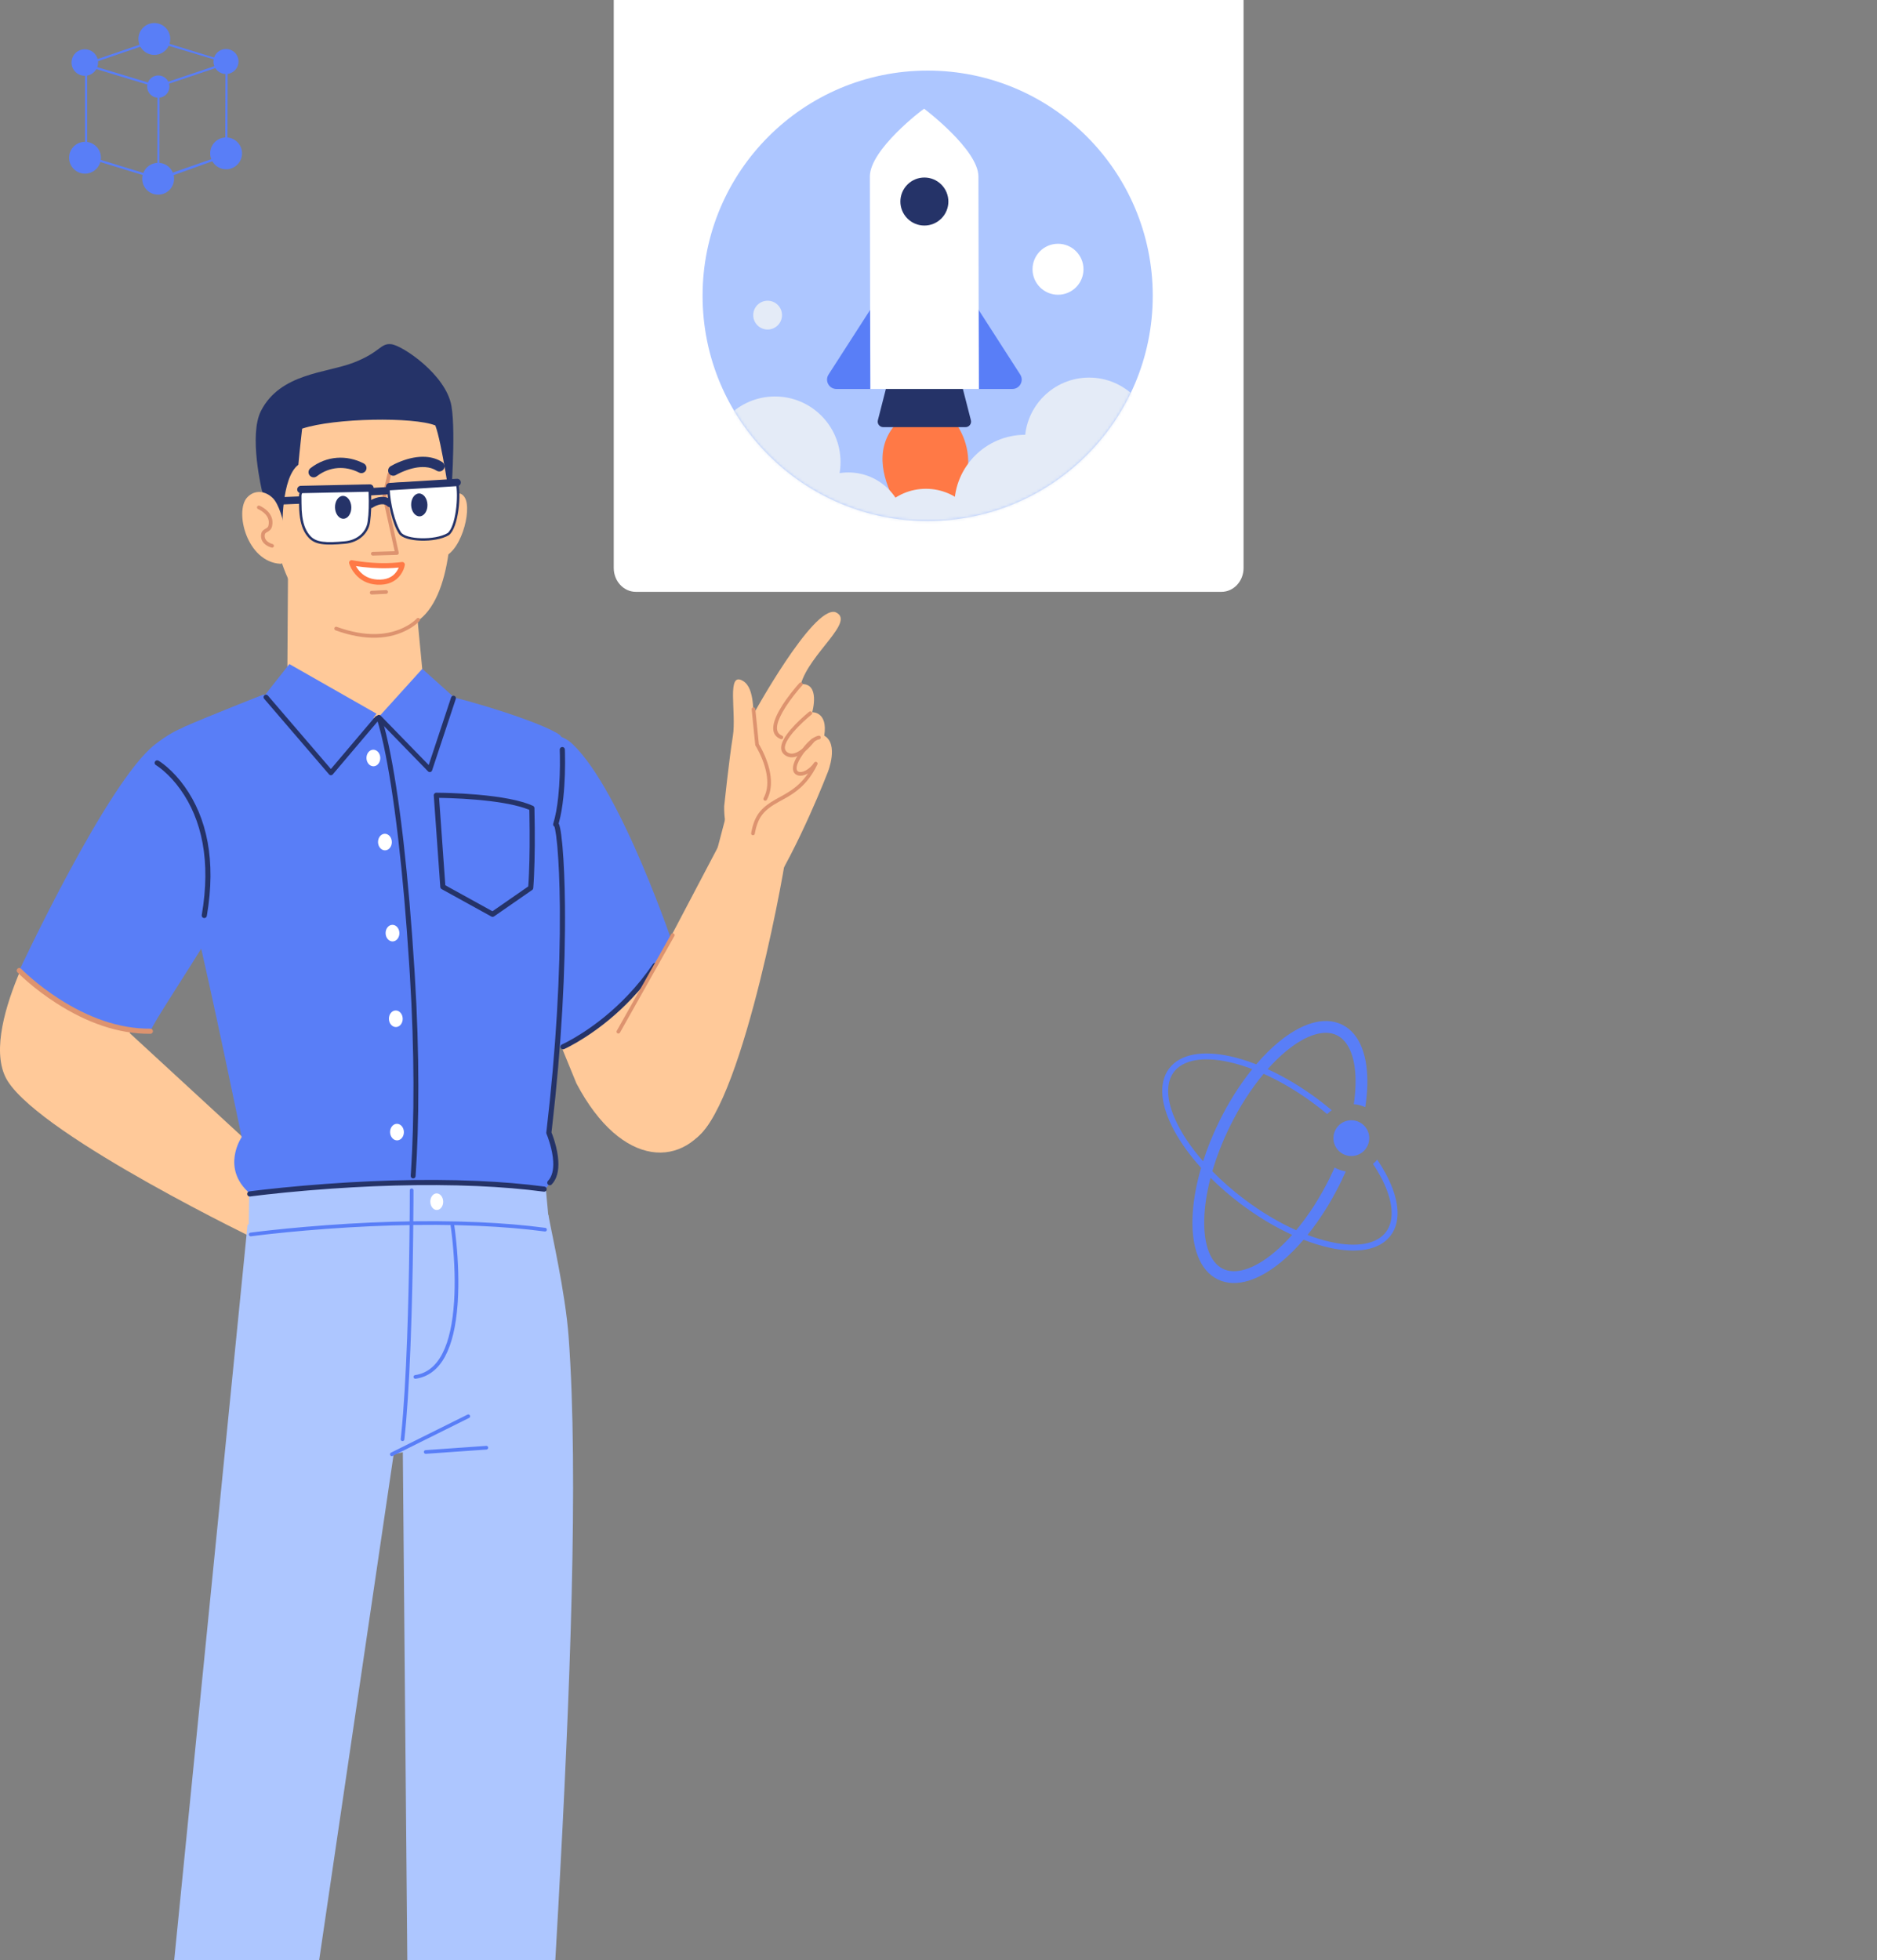 <svg width="682" height="712" viewBox="0 0 682 712" fill="none" xmlns="http://www.w3.org/2000/svg">
    <rect x="0" y="0" width="682" height="712" fill="#808080" stroke="none"/>
    <g clip-path="url(#clip0_421_176)">
        <path fill-rule="evenodd" clip-rule="evenodd"
              d="M443.79 215H231.054C226.606 215 223 211.12 223 206.334V0H451.845V206.334C451.845 211.12 448.239 215 443.79 215Z"
              fill="white"/>
        <path fill-rule="evenodd" clip-rule="evenodd"
              d="M418.846 107.455C418.846 152.638 382.23 189.267 337.062 189.267C291.894 189.267 255.277 152.638 255.277 107.455C255.277 62.271 291.894 25.644 337.062 25.644C382.23 25.644 418.846 62.271 418.846 107.455Z"
              fill="#ADC6FF"/>
        <mask id="mask0_421_176" style="mask-type:alpha" maskUnits="userSpaceOnUse" x="255" y="25" width="164"
              height="165">
            <path fill-rule="evenodd" clip-rule="evenodd"
                  d="M418.846 107.455C418.846 152.638 382.23 189.267 337.062 189.267C291.894 189.267 255.277 152.638 255.277 107.455C255.277 62.271 291.894 25.644 337.062 25.644C382.23 25.644 418.846 62.271 418.846 107.455Z"
                  fill="#ADC6FF"/>
        </mask>
        <g mask="url(#mask0_421_176)">
            <path fill-rule="evenodd" clip-rule="evenodd"
                  d="M328.345 151.318L345.358 151.454C345.358 151.454 364.921 170.147 335.892 196.831C335.892 196.831 307.39 168.332 328.345 151.318Z"
                  fill="#FF7946"/>
            <path fill-rule="evenodd" clip-rule="evenodd"
                  d="M350.823 155.169H320.916C319.605 155.169 318.645 153.932 318.97 152.661L322.88 137.389H348.858L352.769 152.661C353.094 153.932 352.134 155.169 350.823 155.169Z"
                  fill="#253368"/>
            <path fill-rule="evenodd" clip-rule="evenodd"
                  d="M301.051 136.054L335.869 81.943L370.69 136.054C372.149 138.324 370.521 141.308 367.823 141.308H303.918C301.22 141.308 299.591 138.324 301.051 136.054Z"
                  fill="#597EF7"/>
            <path fill-rule="evenodd" clip-rule="evenodd"
                  d="M335.782 39.501C335.777 39.5 335.772 39.496 335.772 39.496V39.506C335.1 39.842 316.06 54.338 316.06 64.131C316.06 84.922 316.235 141.309 316.235 141.309H355.68C355.68 141.309 355.505 84.922 355.505 64.131C355.505 54.338 335.786 39.5 335.782 39.501Z"
                  fill="white"/>
            <path fill-rule="evenodd" clip-rule="evenodd"
                  d="M342.033 67.048C345.438 70.454 345.438 75.976 342.033 79.382C338.629 82.787 333.109 82.787 329.704 79.382C326.299 75.976 326.299 70.454 329.704 67.048C333.109 63.641 338.629 63.641 342.033 67.048Z"
                  fill="#253368"/>
            <path fill-rule="evenodd" clip-rule="evenodd"
                  d="M328.833 192.223C328.833 203.597 319.615 212.818 308.245 212.818C296.875 212.818 287.657 203.597 287.657 192.223C287.657 180.849 296.875 171.629 308.245 171.629C319.615 171.629 328.833 180.849 328.833 192.223Z"
                  fill="#E4EBF7"/>
            <path fill-rule="evenodd" clip-rule="evenodd"
                  d="M357.009 198.157C357.009 209.531 347.792 218.751 336.422 218.751C325.051 218.751 315.834 209.531 315.834 198.157C315.834 186.783 325.051 177.562 336.422 177.562C347.792 177.562 357.009 186.783 357.009 198.157Z"
                  fill="#E4EBF7"/>
            <path fill-rule="evenodd" clip-rule="evenodd"
                  d="M419.058 160.52C419.058 173.419 408.606 183.875 395.712 183.875C382.817 183.875 372.363 173.419 372.363 160.52C372.363 147.622 382.817 137.165 395.712 137.165C408.606 137.165 419.058 147.622 419.058 160.52Z"
                  fill="#E4EBF7"/>
            <path fill-rule="evenodd" clip-rule="evenodd"
                  d="M393.68 97.813C393.68 102.926 389.536 107.071 384.423 107.071C379.311 107.071 375.166 102.926 375.166 97.813C375.166 92.698 379.311 88.554 384.423 88.554C389.536 88.554 393.68 92.698 393.68 97.813Z"
                  fill="white"/>
            <path fill-rule="evenodd" clip-rule="evenodd"
                  d="M284.138 114.475C284.138 117.363 281.797 119.707 278.908 119.707C276.021 119.707 273.681 117.363 273.681 114.475C273.681 111.586 276.021 109.243 278.908 109.243C281.797 109.243 284.138 111.586 284.138 114.475Z"
                  fill="#E4EBF7"/>
            <path fill-rule="evenodd" clip-rule="evenodd"
                  d="M305.404 167.852C305.404 181.01 294.74 191.678 281.585 191.678C268.432 191.678 257.768 181.01 257.768 167.852C257.768 154.695 268.432 144.027 281.585 144.027C294.74 144.027 305.404 154.695 305.404 167.852Z"
                  fill="#E4EBF7"/>
            <path fill-rule="evenodd" clip-rule="evenodd"
                  d="M372.503 209.48C358.28 209.48 346.748 197.945 346.748 183.715C346.748 169.487 358.28 157.951 372.503 157.951C386.728 157.951 398.259 169.487 398.259 183.715C398.259 197.945 386.728 209.48 372.503 209.48Z"
                  fill="#E4EBF7"/>
        </g>
        <path fill-rule="evenodd" clip-rule="evenodd"
              d="M459.141 390.082C454.659 395.444 450.365 402.045 446.705 409.548C444.067 414.958 442.001 420.339 440.504 425.482C443.921 428.975 447.815 432.408 452.117 435.65C458.394 440.38 464.821 444.161 470.951 446.904C475.433 441.543 479.727 434.942 483.386 427.439C483.924 426.337 484.437 425.237 484.927 424.139C486.163 424.833 487.531 425.319 488.984 425.552C488.429 426.805 487.846 428.06 487.234 429.315C483.676 436.611 479.509 443.15 475.086 448.616C478.017 449.728 480.852 450.586 483.538 451.178C493.044 453.273 500.248 451.974 503.59 447.538C506.932 443.103 506.196 435.82 501.561 427.26C500.771 425.801 499.873 424.315 498.872 422.815C499.429 422.346 499.945 421.827 500.411 421.267C501.544 422.943 502.558 424.605 503.444 426.241C508.156 434.945 509.453 443.314 505.3 448.827C501.146 454.339 492.743 455.399 483.077 453.268C480.074 452.606 476.907 451.629 473.641 450.353C470.96 453.488 468.2 456.225 465.438 458.498C457.73 464.839 449.284 468.091 442.475 464.77C435.666 461.449 433.029 452.791 433.281 442.813C433.422 437.195 434.472 430.875 436.405 424.245C432.329 419.726 429.028 415.142 426.648 410.746C421.935 402.041 420.638 393.672 424.792 388.16C428.946 382.648 437.348 381.588 447.014 383.719C450.017 384.381 453.185 385.358 456.45 386.634C459.132 383.499 461.891 380.762 464.653 378.489C472.361 372.148 480.808 368.895 487.617 372.216C494.426 375.537 497.063 384.195 496.811 394.174C496.747 396.716 496.497 399.401 496.063 402.195C494.778 401.606 493.374 401.232 491.897 401.119C492.264 398.652 492.476 396.291 492.532 394.066C492.775 384.414 490.123 378.202 485.74 376.064C481.357 373.926 474.829 375.661 467.373 381.795C465.116 383.652 462.839 385.865 460.597 388.391C466.717 391.186 473.074 394.964 479.263 399.627C480.858 400.829 482.399 402.058 483.883 403.307C483.288 403.725 482.732 404.193 482.221 404.706C480.854 403.565 479.438 402.44 477.974 401.337C471.698 396.607 465.271 392.826 459.141 390.082ZM455.005 388.371C450.583 393.837 446.416 400.375 442.858 407.671C440.534 412.435 438.625 417.205 437.138 421.848C433.56 417.76 430.655 413.651 428.53 409.726C423.896 401.166 423.16 393.883 426.502 389.448C429.844 385.013 437.048 383.713 446.554 385.809C449.24 386.401 452.074 387.259 455.005 388.371ZM439.848 427.86C438.436 433.276 437.675 438.381 437.56 442.921C437.317 452.573 439.969 458.785 444.352 460.923C448.734 463.06 455.263 461.326 462.719 455.192C464.976 453.335 467.253 451.122 469.495 448.595C463.375 445.801 457.017 442.023 450.829 437.36C446.811 434.331 443.131 431.132 439.848 427.86Z"
              fill="#597EF7"/>
        <path d="M491.004 406.952C487.413 406.952 484.501 409.864 484.501 413.455C484.501 417.047 487.413 419.958 491.004 419.958C494.595 419.958 497.507 417.047 497.507 413.455C497.507 409.864 494.595 406.952 491.004 406.952Z"
              fill="#597EF7"/>
        <path fill-rule="evenodd" clip-rule="evenodd"
              d="M105.593 429.136L95.229 451.293C95.229 451.293 16.049 413.315 2.881 392.855C-8.81 374.69 18.859 330.225 18.859 330.225C18.859 330.225 46.499 349.49 51.669 361.622L47.126 375.284L105.593 429.136Z"
              fill="#FFC999"/>
        <path fill-rule="evenodd" clip-rule="evenodd"
              d="M209.43 393.546L188.747 342.994L227.619 319.98C227.619 319.98 267.433 389.568 259.304 405.14C249.047 424.79 225.931 424.848 209.43 393.546Z"
              fill="#FFC999"/>
        <path fill-rule="evenodd" clip-rule="evenodd"
              d="M87.81 413.089C87.81 413.089 76.381 357.686 71.349 337.222C66.317 316.76 58.558 267.739 66.993 264.011C75.426 260.283 95.626 252.348 95.626 252.348C95.626 252.348 111.745 251.664 129.915 255.415C144.302 258.385 144.134 249.911 161.569 252.681C168.952 253.852 197.883 262.707 203.512 267.086C209.139 271.462 199.73 415.331 199.73 415.331C199.73 415.331 206.667 422.376 198.374 431.626C194.262 435.957 176.327 434.614 153.384 434.822C127.268 435.055 96.568 438.537 90.836 433.604C80.069 424.334 87.81 413.089 87.81 413.089Z"
              fill="#597EF7"/>
        <path fill-rule="evenodd" clip-rule="evenodd"
              d="M153.196 242.762L136.623 257.055L155.497 276.306L164.754 253.11L153.196 242.762Z" fill="#597EF7"/>
        <path fill-rule="evenodd" clip-rule="evenodd"
              d="M203.917 380.948C203.917 380.948 176.266 333.548 174.122 305.944C172.018 278.875 195.803 258.586 208.112 270.376C226.047 287.555 245.245 345.198 245.245 345.198C245.245 345.198 225.097 371.095 203.917 380.948Z"
              fill="#597EF7"/>
        <path d="M237.242 350.195C237.53 349.767 238.11 349.655 238.537 349.944C238.964 350.233 239.076 350.814 238.787 351.241C235.982 355.394 232.866 359.242 229.493 362.795C224.135 368.437 218.395 373.076 212.653 376.78C210.641 378.078 208.771 379.167 207.091 380.055C206.736 380.242 206.406 380.412 206.1 380.566L205.23 380.989C205.105 381.048 205.01 381.091 204.948 381.118C204.476 381.326 203.926 381.112 203.718 380.64C203.51 380.168 203.724 379.617 204.196 379.409L204.568 379.236L204.712 379.167C205.059 379 205.451 378.804 205.886 378.578L206.22 378.403C207.854 377.539 209.677 376.478 211.643 375.21C217.266 371.583 222.891 367.037 228.14 361.508C231.444 358.028 234.496 354.26 237.242 350.195Z"
              fill="#253368"/>
        <path fill-rule="evenodd" clip-rule="evenodd"
              d="M6.999 352.567C6.999 352.567 39.042 283.897 56.3 270.458C73.56 257.018 81.26 264.083 88.234 273.656C92.624 279.681 102.725 296.782 80.446 332.852C63.67 360.013 56.638 370.08 54.636 374.612C26.505 372.725 6.999 352.567 6.999 352.567Z"
              fill="#597EF7"/>
        <path fill-rule="evenodd" clip-rule="evenodd"
              d="M136.846 261.302L153.412 242.998L148.251 188.544L104.749 192.142L104.387 247.448L136.846 261.302Z"
              fill="#FFC999"/>
        <path fill-rule="evenodd" clip-rule="evenodd"
              d="M159.421 183.141C159.421 183.141 165.947 176.103 168.845 180.695C171.742 185.286 167.16 201.998 159.947 202.573C150.313 203.341 159.421 183.141 159.421 183.141Z"
              fill="#FFC999"/>
        <path fill-rule="evenodd" clip-rule="evenodd"
              d="M118.249 226.54C118.249 226.54 132.652 237.873 151.188 225.978C164.534 217.416 165.593 187.377 162.541 165.407C160.813 152.975 154.94 146.387 142.729 142.948C130.516 139.507 97.607 140.058 98.146 176.734C98.747 217.584 118.249 226.54 118.249 226.54Z"
              fill="#FFC999"/>
        <path d="M141.602 171.632C141.921 171.706 142.134 171.998 142.119 172.315L142.102 172.434L140.333 180.08L144.878 200.752C144.96 201.124 144.716 201.481 144.356 201.552L144.245 201.564L135.471 201.82C135.102 201.831 134.794 201.54 134.783 201.171C134.774 200.839 135.008 200.556 135.324 200.495L135.432 200.483L143.399 200.25L138.997 180.22C138.982 180.155 138.978 180.089 138.983 180.023L138.998 179.925L140.801 172.133C140.874 171.813 141.166 171.6 141.483 171.616L141.602 171.632Z"
              fill="#DD936F"/>
        <path d="M112.821 170.064C118.658 165.539 125.964 165.166 132.152 168.345C133.068 168.817 133.43 169.942 132.959 170.86C132.489 171.778 131.364 172.14 130.448 171.669C125.499 169.126 119.747 169.42 115.106 173.018C114.291 173.649 113.119 173.5 112.488 172.684C111.857 171.869 112.007 170.695 112.821 170.064Z"
              fill="#253368"/>
        <path fill-rule="evenodd" clip-rule="evenodd"
              d="M146.164 205.09C136.934 206.31 127.773 204.422 127.773 204.422C127.773 204.422 129.669 211.034 137.012 211.462C145.158 211.934 146.164 205.09 146.164 205.09Z"
              fill="white"/>
        <path d="M126.877 204.679C127.164 205.679 127.847 207.119 129.072 208.558C130.964 210.781 133.572 212.197 136.958 212.394C140.944 212.625 143.761 211.257 145.521 208.837C146.495 207.498 146.949 206.162 147.087 205.226C147.177 204.613 146.656 204.083 146.042 204.164C141.284 204.793 136.192 204.652 131.326 204.035C130.592 203.942 129.914 203.843 129.3 203.744L128.239 203.561C128.12 203.539 128.028 203.52 127.962 203.507C127.275 203.365 126.684 204.005 126.877 204.679ZM129.455 205.88L129.32 205.638L129.49 205.665C129.99 205.741 130.525 205.816 131.091 205.888L132.034 206.001C136.128 206.467 140.353 206.596 144.421 206.224L144.871 206.178L144.757 206.452C144.559 206.892 144.312 207.326 144.012 207.738C142.623 209.65 140.411 210.723 137.067 210.529C134.213 210.363 132.068 209.198 130.492 207.347C130.092 206.876 129.747 206.382 129.455 205.88Z"
              fill="#FF7946"/>
        <path fill-rule="evenodd" clip-rule="evenodd"
              d="M102.625 192.369L95.211 178.381C95.211 178.381 90.293 158.099 94.832 149.248C101.879 135.51 118.614 135.551 128.472 131.731C138.333 127.911 138.174 124.568 142.213 125.046C146.251 125.524 162.055 136.111 164.027 147.462C165.76 157.442 163.706 182.994 163.706 182.994C163.706 182.994 160.46 160.466 158.169 154.543C150.24 151.405 121.642 151.795 109.78 155.71C109.78 155.71 108.894 163.419 108.401 168.845C102.101 173.547 102.625 192.369 102.625 192.369Z"
              fill="#253368"/>
        <path d="M151.429 224.699C151.672 224.421 152.094 224.393 152.372 224.637C152.649 224.881 152.677 225.303 152.433 225.581L152.266 225.761C152.068 225.965 151.776 226.239 151.39 226.564C150.543 227.275 149.522 227.984 148.322 228.645C141.736 232.269 132.953 232.976 121.908 228.972C121.562 228.846 121.382 228.463 121.508 228.115C121.633 227.768 122.016 227.589 122.363 227.714C133.045 231.587 141.428 230.912 147.678 227.473C148.799 226.856 149.749 226.196 150.531 225.54C150.992 225.152 151.291 224.856 151.429 224.699Z"
              fill="#DD936F"/>
        <path d="M141.102 176.897C141.839 176.852 142.472 177.414 142.517 178.151C142.558 178.839 142.072 179.437 141.409 179.55L141.264 179.567L134.814 179.957C134.078 180.002 133.444 179.44 133.4 178.703C133.358 178.015 133.844 177.417 134.508 177.304L134.653 177.287L141.102 176.897Z"
              fill="#253368"/>
        <path d="M135.444 181.332C136.781 180.723 138.15 180.398 139.496 180.528C140.673 180.641 141.745 181.107 142.638 181.958C143.173 182.467 143.194 183.314 142.685 183.849C142.176 184.384 141.331 184.405 140.796 183.895C140.35 183.47 139.839 183.248 139.24 183.19C138.435 183.113 137.498 183.335 136.55 183.767C136.046 183.996 135.663 184.223 135.47 184.358C134.865 184.78 134.032 184.632 133.61 184.026C133.188 183.42 133.337 182.586 133.942 182.164C134.259 181.943 134.776 181.636 135.444 181.332Z"
              fill="#253368"/>
        <path d="M145.529 167.64C148.599 166.43 151.711 165.769 154.691 165.963C156.859 166.103 158.862 166.701 160.634 167.82C161.506 168.371 161.767 169.524 161.217 170.397C160.667 171.269 159.515 171.531 158.644 170.98C157.426 170.211 156.024 169.793 154.449 169.69C152.099 169.538 149.498 170.09 146.896 171.116C146.078 171.438 145.323 171.784 144.651 172.128L144.213 172.358C144.049 172.446 143.929 172.515 143.855 172.559C142.972 173.091 141.826 172.804 141.295 171.92C140.764 171.036 141.05 169.888 141.934 169.357C142.673 168.912 143.92 168.274 145.529 167.64Z"
              fill="#253368"/>
        <path d="M140.277 214.376C140.646 214.358 140.959 214.643 140.976 215.012C140.992 215.344 140.763 215.631 140.449 215.698L140.341 215.712L135.081 215.962C134.713 215.98 134.4 215.695 134.383 215.326C134.367 214.994 134.596 214.707 134.91 214.64L135.018 214.626L140.277 214.376Z"
              fill="#DD936F"/>
        <path d="M110.777 180.242C111.514 180.211 112.137 180.784 112.168 181.522C112.197 182.211 111.7 182.8 111.034 182.9L110.889 182.914L100.303 183.359C99.566 183.39 98.943 182.816 98.912 182.078C98.883 181.39 99.38 180.801 100.046 180.7L100.191 180.686L110.777 180.242Z"
              fill="#253368"/>
        <path fill-rule="evenodd" clip-rule="evenodd"
              d="M111.513 177.579L131.719 176.617C133.129 176.55 134.327 177.637 134.385 179.049C134.489 181.685 134.544 185.918 134.03 189.566C133.426 193.871 129.719 196.665 125.394 197.072C119.997 197.581 115.138 197.816 112.551 195.122C108.605 191.015 109.187 183.919 109.09 180.181C109.054 178.808 110.146 177.645 111.513 177.579Z"
              fill="white"/>
        <path d="M131.696 176.172L111.491 177.134C109.879 177.211 108.602 178.58 108.644 180.193L108.656 181.156L108.658 181.802C108.664 184.729 108.725 186.226 109.003 188.062C109.47 191.14 110.474 193.605 112.229 195.431C114.577 197.875 118.046 198.211 125.434 197.516C130.155 197.071 133.859 193.981 134.47 189.627C134.874 186.752 134.968 183.382 134.857 179.849L134.828 179.031C134.76 177.373 133.355 176.093 131.696 176.172ZM131.739 177.062C132.844 177.01 133.787 177.813 133.924 178.886L133.939 179.067C134.089 182.847 134.015 186.471 133.589 189.503C133.038 193.422 129.684 196.221 125.351 196.629C118.249 197.297 114.949 196.978 112.87 194.814C111.261 193.139 110.325 190.839 109.883 187.928L109.797 187.311C109.626 185.988 109.568 184.73 109.553 182.762L109.533 180.17C109.504 179.042 110.404 178.078 111.533 178.024L131.739 177.062Z"
              fill="#253368"/>
        <path fill-rule="evenodd" clip-rule="evenodd"
              d="M143.016 175.855L165.892 174.766C166.897 178.074 166.694 191.052 162.901 194.012C157.772 197.021 147.095 196.332 145.309 193.601C142.602 189.458 141.289 181.373 141.167 177.87C141.128 176.802 141.951 175.905 143.016 175.855Z"
              fill="white"/>
        <path d="M165.872 174.321L142.997 175.41C141.688 175.472 140.676 176.574 140.724 177.887C140.896 182.847 142.593 190.256 144.938 193.845C146.97 196.953 158.037 197.384 163.128 194.397C166.564 191.719 167.781 179.444 166.319 174.636C166.26 174.441 166.076 174.311 165.872 174.321ZM165.559 175.227L165.614 175.446C166.74 180.292 165.537 191.391 162.629 193.661C157.948 196.403 147.406 195.992 145.683 193.357C143.444 189.93 141.78 182.668 141.614 177.855C141.583 177.029 142.217 176.339 143.039 176.3L165.559 175.227Z"
              fill="#253368"/>
        <path d="M134.375 175.951C135.112 175.936 135.723 176.521 135.739 177.26C135.753 177.949 135.245 178.528 134.577 178.615L134.432 178.625L109.356 179.16C108.619 179.175 108.008 178.589 107.992 177.851C107.978 177.162 108.487 176.583 109.154 176.496L109.3 176.485L134.375 175.951Z"
              fill="#253368"/>
        <path d="M166.02 173.928C166.756 173.883 167.39 174.443 167.435 175.181C167.477 175.869 166.992 176.467 166.329 176.581L166.184 176.598L141.657 178.111C140.921 178.156 140.287 177.595 140.242 176.858C140.199 176.17 140.685 175.572 141.348 175.458L141.493 175.441L166.02 173.928Z"
              fill="#253368"/>
        <path fill-rule="evenodd" clip-rule="evenodd"
              d="M99.194 181.016C96.588 178.371 92.571 177.665 89.757 180.762C85.227 185.752 89.606 204.14 101.942 204.816C106.619 204.132 103.263 185.144 99.194 181.016Z"
              fill="#FFC999"/>
        <path fill-rule="evenodd" clip-rule="evenodd"
              d="M127.652 184.203C127.725 186.497 126.458 188.4 124.82 188.451C123.184 188.503 121.797 186.687 121.725 184.394C121.652 182.098 122.921 180.196 124.557 180.144C126.193 180.092 127.579 181.909 127.652 184.203Z"
              fill="#253368"/>
        <path fill-rule="evenodd" clip-rule="evenodd"
              d="M155.314 183.322C155.387 185.616 154.118 187.517 152.482 187.57C150.846 187.622 149.46 185.805 149.387 183.511C149.314 181.217 150.583 179.316 152.219 179.263C153.855 179.211 155.241 181.028 155.314 183.322Z"
              fill="#253368"/>
        <path fill-rule="evenodd" clip-rule="evenodd"
              d="M216.859 391.369C216.859 391.369 224.861 419.979 250.157 414.721C267.429 411.129 284.262 320.948 285.594 310.473C286.545 302.985 263.996 301.754 263.996 301.754L216.859 391.369Z"
              fill="#FFC999"/>
        <path fill-rule="evenodd" clip-rule="evenodd"
              d="M91.604 877.455L143.034 528.287L146.362 527.544L149.435 875.783C149.435 875.783 178.296 884.146 193.46 874.9C193.611 806.967 214.028 586.398 206.613 485.674C205.419 469.457 200.296 447.437 199.259 441.314C152.961 433.79 89.947 444.861 89.947 444.861L47.299 872.43C47.299 872.43 70.245 884.465 91.604 877.455Z"
              fill="#ADC6FF"/>
        <path d="M169.857 513.886C170.187 513.722 170.588 513.857 170.752 514.187C170.898 514.481 170.808 514.831 170.554 515.021L170.451 515.084L142.663 528.902C142.333 529.066 141.932 528.931 141.768 528.601C141.622 528.307 141.713 527.957 141.966 527.767L142.069 527.704L169.857 513.886Z"
              fill="#597EF7"/>
        <path fill-rule="evenodd" clip-rule="evenodd"
              d="M90.553 433.46C90.553 433.46 149.386 424.362 198.396 432.629C198.827 436.972 199.28 442.318 199.28 442.318C199.28 442.318 159.61 432.836 90.362 446.453C90.476 434.661 90.553 433.46 90.553 433.46Z"
              fill="#ADC6FF"/>
        <path d="M110.713 445.703C131.936 443.872 153.628 443.1 173.88 443.988C182.472 444.365 190.582 445.039 198.131 446.036C198.497 446.084 198.754 446.42 198.706 446.786C198.658 447.152 198.322 447.41 197.956 447.362C190.448 446.37 182.377 445.699 173.822 445.324C153.635 444.439 131.998 445.209 110.828 447.036C106.38 447.419 102.248 447.826 98.497 448.237L96.488 448.461C95.635 448.558 94.838 448.651 94.102 448.74L91.167 449.108C90.801 449.157 90.465 448.901 90.415 448.535C90.366 448.169 90.622 447.832 90.988 447.782L91.822 447.674L93.942 447.412C94.682 447.323 95.481 447.23 96.337 447.132L98.351 446.907C102.113 446.496 106.254 446.088 110.713 445.703Z"
              fill="#597EF7"/>
        <path d="M110.362 430.716C131.593 428.884 153.292 428.111 173.555 428.999C182.156 429.376 190.276 430.05 197.834 431.048C198.345 431.115 198.704 431.585 198.637 432.096C198.569 432.607 198.101 432.967 197.59 432.9C190.089 431.909 182.023 431.239 173.473 430.865C154.049 430.014 133.279 430.697 112.875 432.378L110.522 432.577C105.671 432.995 101.197 433.441 97.182 433.889L94.951 434.144L91.96 434.507L90.871 434.648C90.36 434.717 89.89 434.359 89.821 433.847C89.752 433.336 90.11 432.866 90.62 432.797L92.015 432.617C92.827 432.515 93.735 432.405 94.734 432.289L95.977 432.146C100.26 431.658 105.089 431.171 110.362 430.716Z"
              fill="#253368"/>
        <path d="M149.568 431.724C149.9 431.724 150.176 431.967 150.228 432.284L150.236 432.393L150.221 437.251C150.202 440.945 150.168 445.044 150.115 449.445C149.963 461.941 149.689 474.422 149.261 486.073L149.13 489.505C148.589 503.049 147.861 514.408 146.921 522.933C146.88 523.3 146.55 523.565 146.184 523.524C145.817 523.484 145.552 523.153 145.593 522.786L145.817 520.661C146.721 511.696 147.416 499.929 147.926 486.024C148.323 475.216 148.587 463.692 148.744 452.103L148.818 445.9C148.842 443.595 148.86 441.389 148.874 439.297L148.901 432.4C148.9 432.024 149.199 431.724 149.568 431.724Z"
              fill="#597EF7"/>
        <path fill-rule="evenodd" clip-rule="evenodd"
              d="M161.031 436.486C161.068 438.149 160.051 439.522 158.758 439.552C157.467 439.58 156.389 438.255 156.35 436.593C156.314 434.929 157.331 433.557 158.622 433.528C159.913 433.498 160.991 434.824 161.031 436.486Z"
              fill="white"/>
        <path d="M243.87 339.362C244.051 339.041 244.458 338.927 244.78 339.109C245.065 339.27 245.187 339.61 245.083 339.91L245.033 340.02L225.259 375.117C225.077 375.438 224.67 375.552 224.349 375.371C224.063 375.209 223.942 374.869 224.045 374.57L224.095 374.46L243.87 339.362Z"
              fill="#DD936F"/>
        <path fill-rule="evenodd" clip-rule="evenodd"
              d="M136.804 259.265L120.737 280.72L96.339 252.39L105.132 241.233L136.804 259.265Z" fill="#597EF7"/>
        <path d="M137.538 260.415C137.998 260.242 138.512 260.476 138.685 260.937L138.869 261.473L139.051 262.047C139.148 262.36 139.252 262.71 139.363 263.099L139.592 263.92C140.058 265.624 140.565 267.705 141.105 270.192L141.381 271.485C143.083 279.598 144.777 290.227 146.363 303.693L146.657 306.234C148.165 319.494 149.492 334.799 150.592 352.295L150.698 353.995C152.501 383.29 152.29 408.418 151.007 427.252C150.973 427.744 150.548 428.115 150.057 428.081C149.567 428.048 149.196 427.622 149.229 427.131L149.356 425.201C150.519 406.667 150.657 382.329 148.919 354.104L148.707 350.724C147.594 333.399 146.257 318.261 144.741 305.163L144.594 303.902C142.971 290.125 141.237 279.343 139.501 271.207L139.364 270.57C138.742 267.706 138.166 265.395 137.65 263.59L137.445 262.889C137.38 262.672 137.318 262.473 137.26 262.29L137.017 261.564C136.844 261.103 137.077 260.589 137.538 260.415Z"
              fill="#253368"/>
        <path d="M204.272 271.369C204.787 271.348 205.222 271.748 205.243 272.264L205.28 273.461C205.398 278.461 205.267 284.187 204.693 289.633C204.335 293.03 203.823 296.05 203.135 298.604L202.984 299.145L203.037 299.242L203.095 299.366C203.246 299.706 203.384 300.199 203.521 300.859C203.787 302.147 204.05 304.09 204.287 306.556L204.395 307.743C204.872 313.225 205.191 320.536 205.276 328.955C205.508 351.922 204.049 379.645 200.557 409.845L200.377 411.381L200.618 411.995L200.694 412.199C200.999 413.018 201.303 413.924 201.587 414.892C202.269 417.217 202.727 419.525 202.857 421.698C203.074 425.323 202.36 428.282 200.439 430.294C200.083 430.667 199.492 430.68 199.12 430.323C198.747 429.967 198.734 429.376 199.09 429.003C200.588 427.435 201.183 424.966 200.995 421.809C200.875 419.794 200.443 417.619 199.797 415.419C199.58 414.68 199.351 413.979 199.119 413.328L198.945 412.85C198.773 412.386 198.639 412.055 198.566 411.884C198.501 411.733 198.477 411.568 198.497 411.406C202.06 381.186 203.587 353.4 203.422 330.325L203.41 328.974C203.325 320.601 203.009 313.339 202.537 307.91L202.429 306.734C202.199 304.33 201.944 302.448 201.694 301.238C201.63 300.929 201.567 300.672 201.51 300.472L201.451 300.286C201.127 300.095 200.916 299.733 200.994 299.315L201.022 299.2C201.838 296.551 202.436 293.246 202.838 289.437C203.362 284.467 203.51 279.238 203.436 274.572L203.388 272.565C203.385 272.476 203.382 272.402 203.379 272.342C203.358 271.827 203.757 271.392 204.272 271.369Z"
              fill="#253368"/>
        <path d="M158.732 287.971L158.541 287.97C157.999 287.969 157.569 288.429 157.608 288.971L159.979 322.23C160.002 322.546 160.182 322.829 160.459 322.982L178.531 332.95C178.841 333.121 179.221 333.102 179.512 332.9L193.357 323.303C193.584 323.146 193.729 322.897 193.755 322.622L193.843 321.484L193.917 320.344C193.949 319.801 193.981 319.21 194.012 318.57L194.035 318.081C194.324 311.779 194.414 303.624 194.186 293.56C194.178 293.201 193.964 292.878 193.637 292.73C189.175 290.718 182.054 289.412 173.235 288.652C170.062 288.379 166.852 288.194 163.734 288.083L161.798 288.023C160.591 287.991 159.556 287.975 158.732 287.971ZM161.804 321.59L159.54 289.846L161.045 289.873C161.834 289.89 162.713 289.915 163.667 289.95C166.756 290.06 169.935 290.243 173.075 290.513L173.854 290.582L175.384 290.729C182.435 291.442 188.219 292.545 192.074 294.094L192.333 294.201L192.363 295.649C192.528 304.398 192.445 311.615 192.2 317.341L192.102 319.391C192.07 319.975 192.038 320.511 192.006 320.998L191.933 322.018L178.925 331.034L161.804 321.59Z"
              fill="#253368"/>
        <path fill-rule="evenodd" clip-rule="evenodd"
              d="M138.169 275.304C138.209 276.966 137.115 278.341 135.731 278.373C134.347 278.403 133.194 277.08 133.156 275.418C133.119 273.754 134.21 272.381 135.595 272.349C136.979 272.317 138.132 273.64 138.169 275.304Z"
              fill="white"/>
        <path fill-rule="evenodd" clip-rule="evenodd"
              d="M142.369 305.841C142.408 307.504 141.314 308.879 139.93 308.91C138.546 308.94 137.393 307.618 137.355 305.955C137.318 304.291 138.41 302.918 139.794 302.887C141.178 302.855 142.331 304.179 142.369 305.841Z"
              fill="white"/>
        <path fill-rule="evenodd" clip-rule="evenodd"
              d="M145.12 338.923C145.158 340.585 144.066 341.96 142.68 341.991C141.296 342.021 140.145 340.699 140.105 339.037C140.068 337.372 141.161 335.999 142.546 335.968C143.928 335.936 145.081 337.258 145.12 338.923Z"
              fill="white"/>
        <path fill-rule="evenodd" clip-rule="evenodd"
              d="M146.322 370.03C146.36 371.694 145.268 373.067 143.882 373.099C142.498 373.129 141.347 371.806 141.307 370.144C141.272 368.479 142.363 367.107 143.748 367.075C145.132 367.043 146.283 368.367 146.322 370.03Z"
              fill="white"/>
        <path fill-rule="evenodd" clip-rule="evenodd"
              d="M146.75 411.199C146.788 412.861 145.696 414.236 144.31 414.268C142.926 414.297 141.774 412.975 141.735 411.313C141.7 409.648 142.791 408.275 144.176 408.244C145.56 408.212 146.711 409.534 146.75 411.199Z"
              fill="white"/>
        <path d="M96.074 252.582C96.413 252.29 96.909 252.299 97.237 252.584L97.33 252.677L120.231 279.357L136.33 260.357C136.62 260.015 137.111 259.946 137.479 260.176L137.586 260.254C137.927 260.543 137.996 261.035 137.767 261.404L137.689 261.511L120.915 281.308C120.59 281.691 120.022 281.725 119.654 281.408L119.56 281.312L95.979 253.84C95.658 253.466 95.701 252.903 96.074 252.582Z"
              fill="#253368"/>
        <path d="M163.919 253.331C164.074 252.864 164.578 252.61 165.045 252.766C165.474 252.908 165.722 253.344 165.641 253.776L165.61 253.893L157 279.866C156.804 280.458 156.087 280.659 155.614 280.294L155.516 280.207L137.031 261.207C136.688 260.854 136.695 260.29 137.048 259.946C137.365 259.637 137.853 259.612 138.198 259.867L138.307 259.963L155.77 277.911L163.919 253.331Z"
              fill="#253368"/>
        <path d="M164.284 444.516C164.649 444.46 164.991 444.709 165.047 445.074L165.112 445.513C165.163 445.87 165.22 446.285 165.282 446.755L165.431 447.947C165.555 448.975 165.678 450.088 165.794 451.273C166.502 458.476 166.767 465.878 166.331 472.798L166.249 473.98C165.072 489.607 160.389 499.511 151.01 500.853C150.644 500.906 150.306 500.652 150.254 500.286C150.202 499.92 150.455 499.582 150.821 499.529C159.57 498.278 164.007 488.446 164.998 472.714C165.429 465.875 165.166 458.541 164.465 451.404L164.324 450.03C164.228 449.137 164.13 448.295 164.031 447.508L163.87 446.273L163.727 445.28C163.671 444.915 163.92 444.573 164.284 444.516Z"
              fill="#597EF7"/>
        <path d="M56.313 276.665C56.572 276.219 57.144 276.068 57.589 276.328L57.761 276.433C57.93 276.538 58.16 276.69 58.445 276.89C59.099 277.347 59.824 277.907 60.602 278.573C62.815 280.467 65.024 282.841 67.083 285.728C75.103 296.974 78.624 312.465 75.146 332.735C75.058 333.243 74.576 333.585 74.068 333.497C73.561 333.41 73.22 332.927 73.307 332.419C76.701 312.64 73.295 297.653 65.565 286.813C63.597 284.054 61.491 281.791 59.39 279.993C58.78 279.471 58.208 279.021 57.684 278.64L57.376 278.42C57.02 278.171 56.772 278.013 56.65 277.942C56.205 277.683 56.054 277.111 56.313 276.665Z"
              fill="#253368"/>
        <path d="M6.35 351.896C6.721 351.537 7.311 351.547 7.67 351.918L8.024 352.273C8.18 352.427 8.376 352.616 8.608 352.838L9.31 353.495C9.922 354.06 10.6 354.665 11.342 355.304C14.315 357.861 17.688 360.418 21.397 362.805C32.108 369.699 43.371 373.788 54.627 373.678C55.142 373.673 55.564 374.087 55.569 374.603C55.574 375.118 55.161 375.541 54.645 375.546C42.974 375.659 31.379 371.45 20.388 364.376C16.603 361.94 13.161 359.331 10.126 356.72L9.246 355.953C8.68 355.452 8.156 354.975 7.675 354.524L7.118 353.996L6.329 353.217C5.971 352.846 5.98 352.255 6.35 351.896Z"
              fill="#DD936F"/>
        <path d="M93.418 184.084C93.554 183.741 93.943 183.573 94.285 183.709L94.522 183.812C94.662 183.877 94.834 183.962 95.03 184.069C95.571 184.363 96.112 184.72 96.618 185.144C98.472 186.694 99.409 188.712 98.855 191.164C98.644 192.094 98.221 192.592 97.431 193.071L97.089 193.266C96.412 193.643 96.244 193.829 96.185 194.409C96.072 195.518 96.579 196.343 97.549 196.973C97.874 197.184 98.226 197.355 98.578 197.487L98.802 197.566C98.9 197.598 98.976 197.62 99.024 197.631C99.383 197.717 99.605 198.077 99.519 198.437C99.434 198.796 99.074 199.018 98.715 198.932C98.226 198.816 97.528 198.554 96.822 198.095C95.468 197.215 94.686 195.943 94.856 194.273C94.961 193.237 95.361 192.734 96.244 192.21L96.573 192.023C97.198 191.673 97.423 191.436 97.552 190.868C97.981 188.969 97.265 187.427 95.762 186.171C95.328 185.808 94.86 185.498 94.393 185.244L94.094 185.089C93.962 185.024 93.859 184.979 93.793 184.952C93.45 184.816 93.282 184.427 93.418 184.084Z"
              fill="#DD936F"/>
        <path d="M176.67 525.242C177.038 525.217 177.357 525.494 177.383 525.863C177.406 526.194 177.184 526.486 176.871 526.56L176.763 526.576L154.727 528.127C154.36 528.153 154.04 527.875 154.014 527.507C153.991 527.175 154.213 526.883 154.526 526.809L154.634 526.793L176.67 525.242Z"
              fill="#597EF7"/>
        <path fill-rule="evenodd" clip-rule="evenodd"
              d="M260.346 309.485L273.311 260.235C273.311 260.235 295.276 220.068 303.511 222.364C311.177 225.562 294.188 237.253 290.979 248.548C298.21 247.898 295.117 258.741 295.117 258.741C295.117 258.741 300.878 258.427 299.487 267.241C304.895 270.316 300.789 280.475 300.789 280.475C300.789 280.475 290.512 307.234 278.919 325.166C278.919 325.166 259.428 340.805 260.346 309.485Z"
              fill="#FFC999"/>
        <path fill-rule="evenodd" clip-rule="evenodd"
              d="M263.126 292.873C263.126 292.873 264.889 276.031 266.279 267.442C267.671 258.856 263.781 243.461 270.089 247.443C274.331 250.123 273.768 259.332 273.74 266.116C273.712 272.902 284.942 288.779 276.99 300.053C271.617 307.671 262.947 308.817 263.126 292.873Z"
              fill="#FFC999"/>
        <path d="M291.432 248.054C291.704 248.304 291.722 248.727 291.472 248.999L291.08 249.438L290.312 250.327C290.221 250.435 290.128 250.545 290.033 250.659C288.949 251.953 287.866 253.337 286.855 254.751C285.858 256.148 284.986 257.5 284.277 258.777C281.774 263.289 281.588 266.22 284.144 267.233C284.487 267.369 284.655 267.758 284.519 268.101C284.383 268.445 283.995 268.613 283.652 268.477C280.022 267.037 280.261 263.261 283.11 258.128C283.845 256.802 284.744 255.408 285.769 253.973C286.801 252.528 287.905 251.118 289.01 249.799L289.568 249.141L290.488 248.095C290.737 247.823 291.16 247.804 291.432 248.054Z"
              fill="#DD936F"/>
        <path d="M294.96 258.661C295.19 258.95 295.142 259.371 294.853 259.601L294.437 259.941L293.907 260.388C293.721 260.546 293.527 260.713 293.326 260.89C292.175 261.896 291.025 262.974 289.953 264.079C288.832 265.233 287.864 266.351 287.093 267.402C284.909 270.381 284.563 272.401 286.245 273.392C286.878 273.766 287.579 273.859 288.363 273.698C289.622 273.439 291.033 272.537 292.47 271.192C293.095 270.608 293.682 269.979 294.213 269.351L294.665 268.799C294.754 268.686 294.824 268.593 294.875 268.524C295.093 268.226 295.511 268.162 295.808 268.38C296.106 268.599 296.17 269.017 295.952 269.315L295.616 269.75C295.506 269.886 295.378 270.042 295.233 270.214C294.671 270.88 294.049 271.546 293.383 272.169C291.782 273.668 290.184 274.689 288.632 275.008C287.537 275.233 286.5 275.095 285.567 274.544C282.936 272.994 283.424 270.146 286.016 266.611C286.827 265.504 287.835 264.342 288.994 263.147C290.094 262.013 291.271 260.911 292.447 259.882C292.858 259.522 293.241 259.197 293.585 258.912L294.022 258.554C294.31 258.324 294.73 258.372 294.96 258.661Z"
              fill="#DD936F"/>
        <path d="M297.452 267.257C297.815 267.193 298.162 267.436 298.226 267.8C298.29 268.163 298.047 268.51 297.684 268.574C296.471 268.788 294.973 269.891 293.209 272.047C289.492 276.589 288.739 279.554 290.016 280.271C291.285 280.983 294.087 279.643 295.842 277.031C296.305 276.342 297.359 276.948 296.997 277.696C294.73 282.384 292.011 285.534 288.509 288C287.804 288.497 287.074 288.963 286.253 289.447L285.749 289.741C285.427 289.926 285.099 290.11 284.711 290.324L283.11 291.203C277.533 294.281 275.361 296.737 274.245 302.875C274.179 303.238 273.831 303.479 273.468 303.413C273.105 303.347 272.865 302.999 272.931 302.635C274.076 296.337 276.353 293.539 281.699 290.463L284.6 288.856C284.767 288.762 284.927 288.671 285.085 288.581C286.083 288.007 286.932 287.476 287.741 286.906C289.954 285.348 291.833 283.506 293.482 281.124L293.6 280.947L293.501 281.005C292.076 281.789 290.628 282.026 289.549 281.532L289.363 281.438C287.023 280.124 287.992 276.312 292.176 271.2C294.123 268.819 295.865 267.537 297.452 267.257Z"
              fill="#DD936F"/>
        <path d="M273.707 256.971C274.038 256.937 274.336 257.151 274.419 257.462L274.439 257.569L275.726 270.31L275.838 270.496C275.992 270.754 276.163 271.052 276.347 271.387C276.871 272.342 277.395 273.405 277.884 274.55C279.292 277.85 280.136 281.157 280.13 284.27C280.125 286.573 279.648 288.681 278.631 290.542C278.454 290.866 278.048 290.985 277.724 290.808C277.401 290.63 277.282 290.224 277.459 289.9C278.362 288.248 278.79 286.358 278.794 284.268C278.8 281.363 277.998 278.222 276.655 275.076C276.185 273.973 275.68 272.949 275.176 272.031L274.781 271.332C274.669 271.141 274.579 270.994 274.514 270.893C274.477 270.834 274.448 270.769 274.431 270.702L274.412 270.599L273.11 257.703C273.073 257.336 273.34 257.008 273.707 256.971Z"
              fill="#DD936F"/>
        <path fill-rule="evenodd" clip-rule="evenodd"
              d="M61.861 14.157C61.861 14.773 61.765 15.366 61.587 15.922L77.794 20.897C78.399 19.093 80.103 17.793 82.111 17.793C84.625 17.793 86.663 19.83 86.663 22.344C86.663 24.653 84.944 26.561 82.716 26.856L82.643 49.946C85.61 50.194 87.942 52.681 87.942 55.712C87.942 58.908 85.351 61.498 82.156 61.498C80.008 61.498 78.134 60.328 77.135 58.591L63.099 63.621C63.197 64.043 63.249 64.483 63.249 64.936C63.249 68.131 60.659 70.722 57.463 70.722C54.268 70.722 51.677 68.131 51.677 64.936C51.677 64.468 51.733 64.014 51.837 63.578L36.461 58.856C35.781 61.295 33.543 63.085 30.887 63.085C27.691 63.085 25.101 60.495 25.101 57.299C25.101 54.103 27.691 51.513 30.887 51.513V27.535C30.863 27.535 30.839 27.535 30.815 27.535C28.152 27.535 25.993 25.377 25.993 22.713C25.993 20.05 28.152 17.892 30.815 17.892C33.044 17.892 34.919 19.404 35.472 21.458L50.679 16.249C50.427 15.6 50.289 14.895 50.289 14.157C50.289 10.961 52.879 8.371 56.075 8.371C59.27 8.371 61.861 10.961 61.861 14.157ZM61.304 16.637L77.629 21.544C77.583 21.804 77.559 22.071 77.559 22.344C77.559 22.945 77.676 23.518 77.887 24.042L61.151 29.682C60.492 28.338 59.11 27.413 57.512 27.413C55.808 27.413 54.349 28.465 53.752 29.956L35.342 24.378C35.532 23.86 35.637 23.299 35.637 22.713C35.637 22.548 35.628 22.385 35.612 22.224L51.016 16.967C52.004 18.742 53.899 19.943 56.075 19.943C58.383 19.943 60.376 18.592 61.304 16.637ZM53.531 30.713L35.003 25.104C34.309 26.317 33.103 27.2 31.68 27.458V51.567C34.5 51.953 36.673 54.373 36.673 57.299C36.673 57.562 36.655 57.821 36.621 58.075L52.075 62.821C52.887 60.755 54.853 59.269 57.179 59.156L57.211 35.502C55.115 35.348 53.462 33.599 53.462 31.463C53.462 31.207 53.486 30.956 53.531 30.713ZM57.96 35.489L57.923 59.167C60.13 59.341 61.989 60.753 62.806 62.709L76.769 57.83C76.511 57.174 76.369 56.46 76.369 55.712C76.369 52.619 78.796 50.093 81.849 49.934L81.922 26.892C80.372 26.829 79.021 25.99 78.248 24.753L61.422 30.4C61.514 30.739 61.563 31.095 61.563 31.463C61.563 33.549 59.986 35.266 57.96 35.489Z"
              fill="#597EF7"/>
    </g>
    <defs>
        <clipPath id="clip0_421_176">
            <rect width="682" height="712" fill="white"/>
        </clipPath>
    </defs>
</svg>
